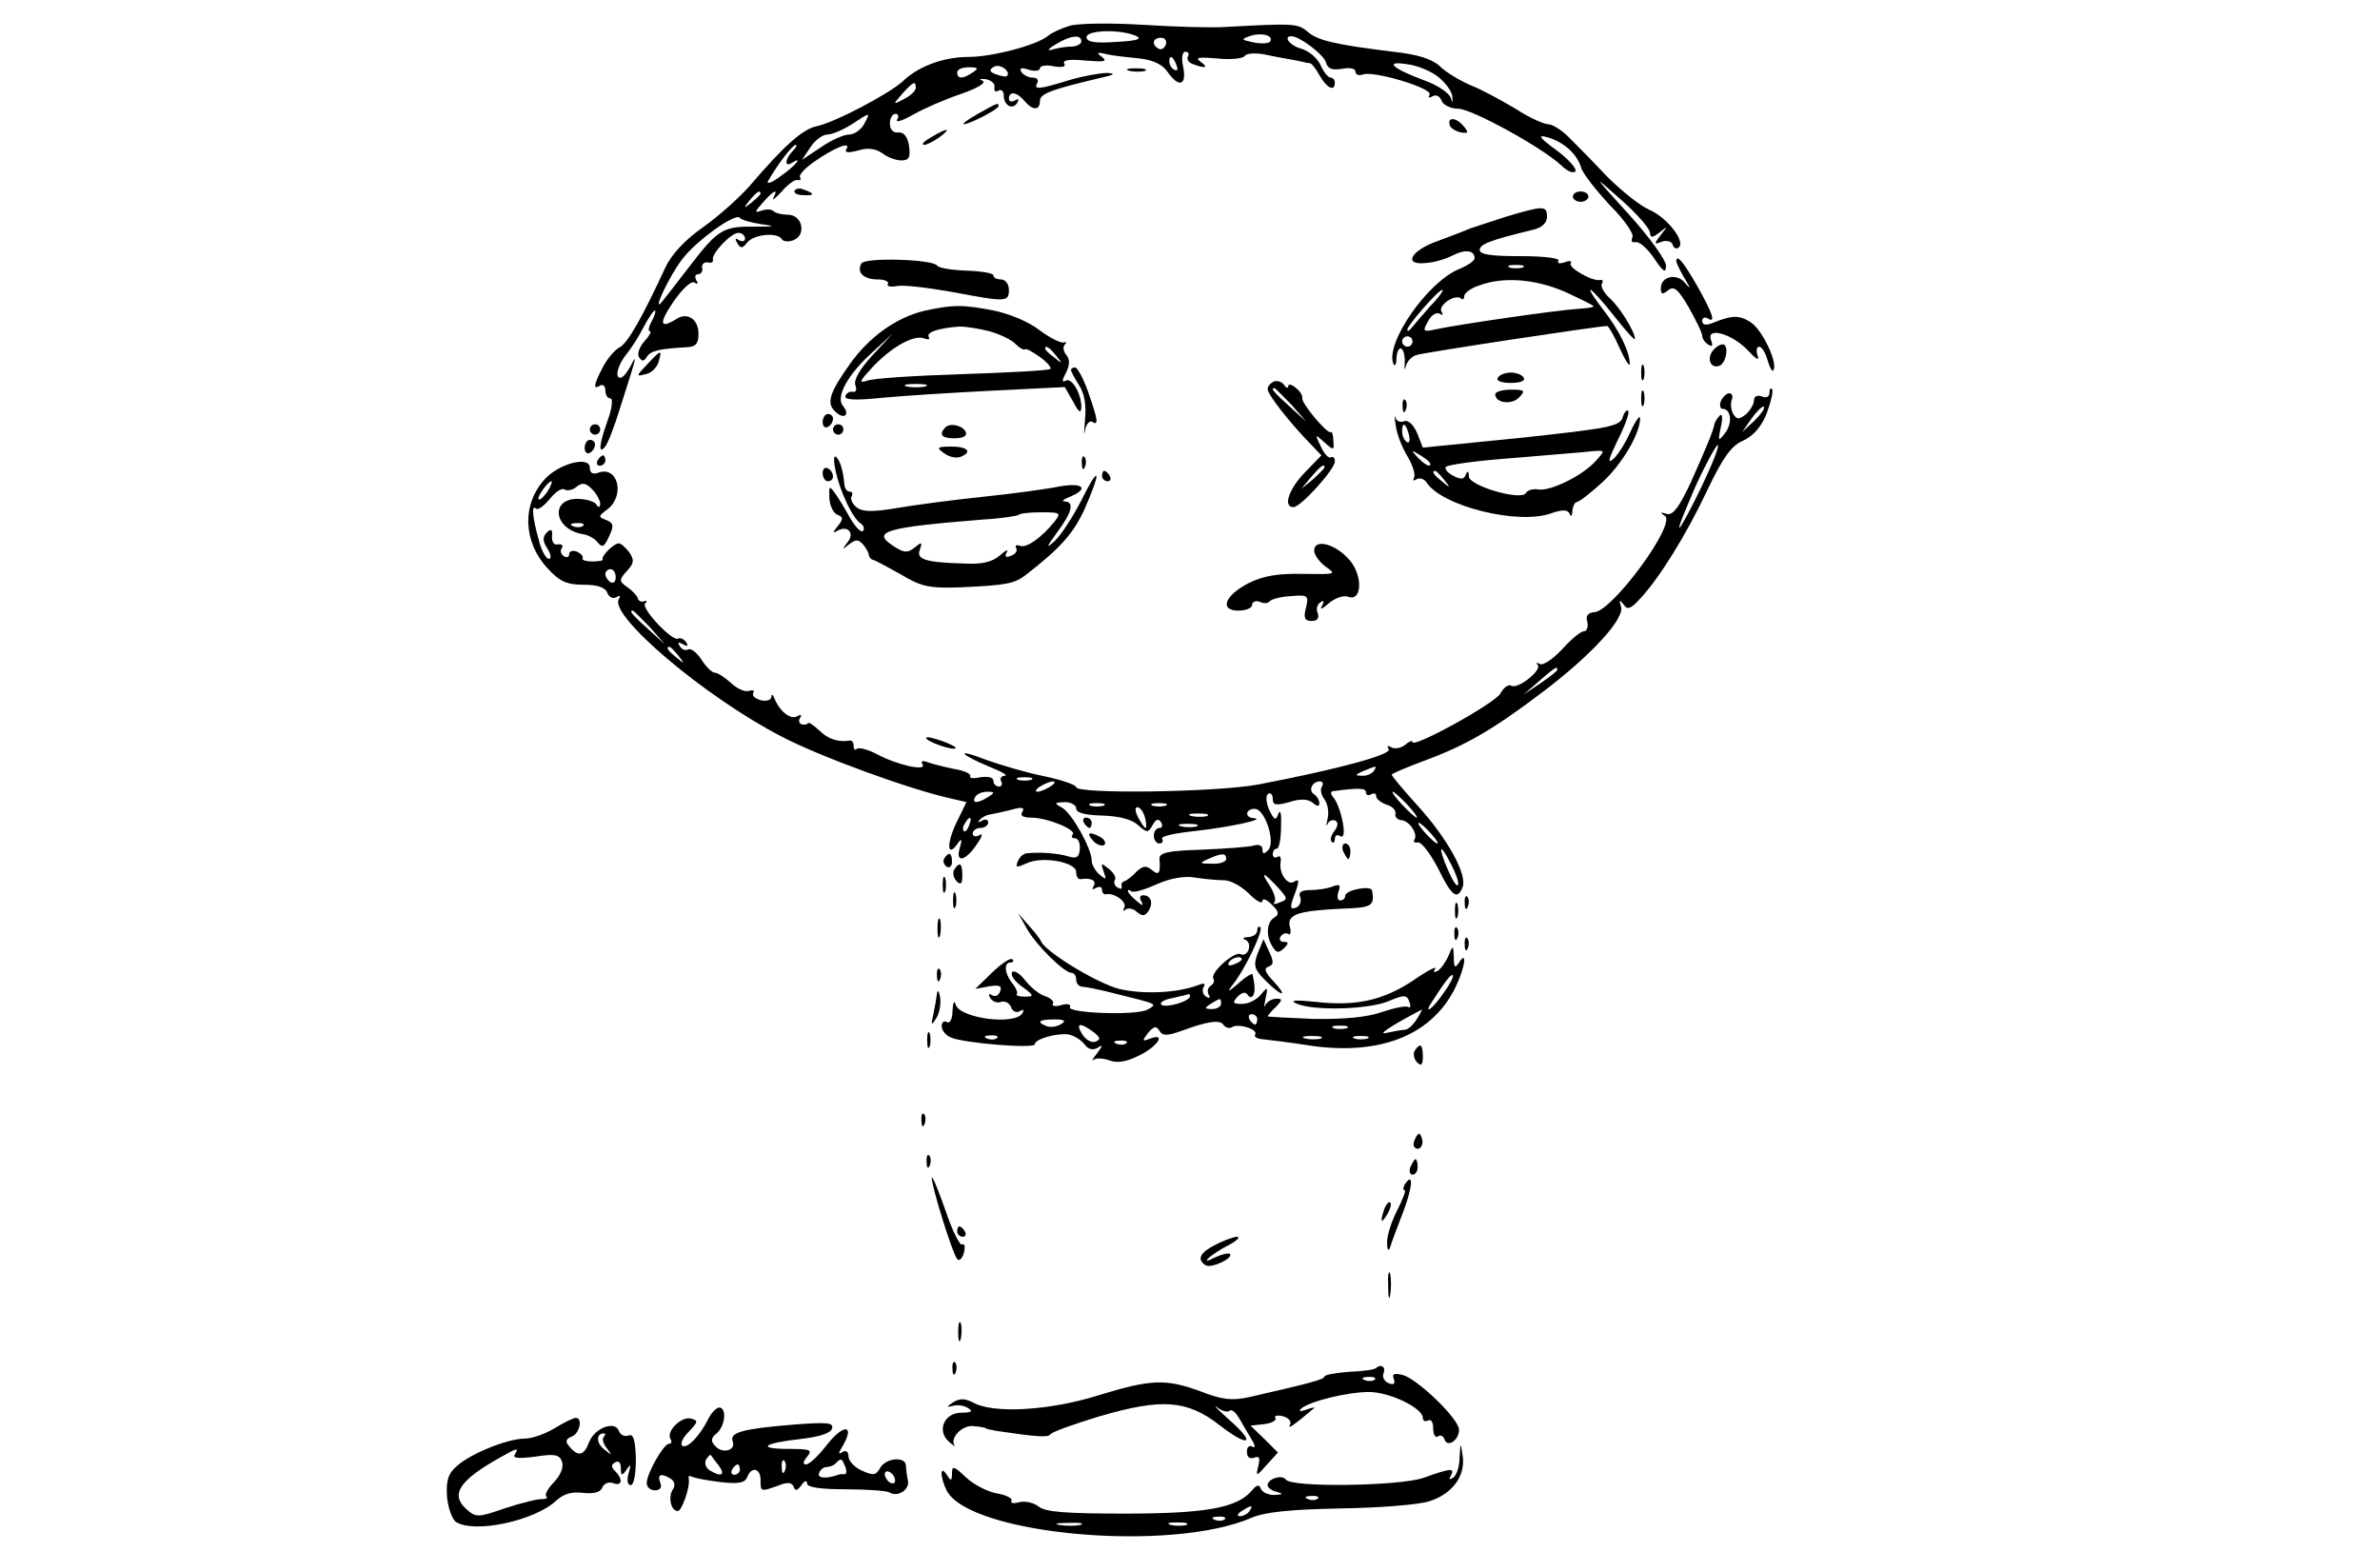 <?xml version="1.0" standalone="no"?>
<!DOCTYPE svg PUBLIC "-//W3C//DTD SVG 20010904//EN"
 "http://www.w3.org/TR/2001/REC-SVG-20010904/DTD/svg10.dtd">
<svg version="1.0" xmlns="http://www.w3.org/2000/svg"
 width="460pt" height="300pt" viewBox="0 0 460 300"
 preserveAspectRatio="xMidYMid meet">
<g transform="translate(0,300) scale(0.1,-0.1)"
fill="#000000" stroke="none">
<path d="M2067 2950 c-16 -5 -34 -13 -41 -19 -21 -18 -108 -41 -154 -41 -48 0
-97 -18 -127 -47 -26 -24 -132 -80 -167 -87 -27 -6 -62 -37 -128 -114 -19 -22
-60 -59 -91 -81 -36 -25 -62 -54 -73 -78 -44 -95 -72 -145 -88 -154 -10 -5
-25 -23 -33 -39 -18 -34 -19 -44 -5 -35 5 3 10 -1 10 -9 0 -9 4 -16 10 -16 5
0 3 -19 -5 -41 -17 -47 -19 -68 -6 -53 5 5 18 38 29 74 34 106 34 108 21 83
-7 -13 -15 -23 -20 -23 -12 0 -4 27 13 47 8 10 23 33 32 51 9 17 19 32 22 32
2 0 0 -9 -6 -20 -6 -11 -8 -20 -4 -20 4 0 -1 -9 -10 -19 -10 -11 -15 -25 -11
-31 6 -9 9 -9 15 0 7 12 23 16 78 19 17 1 22 7 22 26 0 28 -21 42 -42 29 -33
-21 -35 -9 -7 32 17 25 35 42 41 38 7 -4 8 -2 4 4 -4 7 -2 12 3 12 6 0 10 6 8
13 -1 6 4 11 11 10 6 -2 11 0 10 5 -4 11 35 52 49 52 7 0 13 -5 13 -11 0 -5
-5 -7 -12 -3 -7 5 -8 3 -3 -6 7 -11 10 -10 19 1 12 16 58 21 67 7 3 -5 13 -6
23 -2 25 10 17 49 -11 49 -11 0 -24 3 -28 7 -4 4 -14 4 -23 1 -14 -5 -14 -3 2
15 21 24 31 29 21 10 -4 -7 3 -2 16 12 12 14 26 24 31 22 5 -1 7 1 4 6 -2 4
10 17 27 29 40 28 73 41 63 25 -4 -7 2 -8 22 -3 19 6 34 4 47 -5 10 -8 27 -14
37 -14 15 0 18 6 15 28 -3 18 -10 27 -21 26 -10 -1 -16 6 -16 17 0 11 5 19 11
19 5 0 7 -5 3 -11 -4 -7 11 -2 32 10 21 12 63 30 93 40 31 11 48 21 40 25 -8
3 -5 4 6 3 11 -2 19 -9 17 -16 -1 -7 2 -10 8 -6 5 3 10 -1 10 -9 0 -20 17 -29
26 -15 4 8 3 9 -4 5 -7 -4 -12 -2 -12 3 0 16 16 13 30 -4 16 -19 30 -19 30 0
0 14 22 22 115 44 28 6 33 9 15 10 -14 0 -47 -6 -74 -14 -58 -18 -69 -19 -61
-5 3 6 -1 10 -9 10 -8 0 -18 5 -22 11 -4 8 0 9 15 4 11 -3 21 -2 21 3 0 5 12
7 26 4 17 -3 25 -1 21 5 -4 7 10 9 41 6 36 -3 43 -2 32 7 -12 8 -10 10 10 5
14 -3 42 -6 63 -8 25 -3 43 -11 53 -25 22 -32 38 -28 31 8 -4 18 -2 30 4 30 6
0 8 -4 5 -9 -3 -5 1 -12 10 -15 24 -9 31 -7 14 5 -11 8 -3 9 33 6 26 -3 50 0
53 5 3 5 20 6 37 3 18 -4 41 -8 52 -10 11 -2 22 -4 25 -5 3 -1 8 -2 11 -2 3 1
12 -10 19 -23 14 -25 30 -33 30 -15 0 6 -4 10 -8 10 -5 0 -14 11 -20 25 -6 13
-23 27 -37 31 -21 5 -36 24 -19 24 16 0 63 -36 67 -51 3 -12 12 -15 31 -12 15
3 26 1 26 -6 0 -5 6 -8 14 -5 21 8 137 -27 129 -39 -3 -6 -1 -7 6 -3 6 4 14 0
17 -8 3 -9 18 -16 32 -16 26 0 161 -74 199 -109 12 -12 24 -17 28 -12 3 5 -14
24 -37 41 -33 24 -37 30 -18 25 32 -9 58 -32 66 -59 3 -11 29 -44 56 -73 29
-29 47 -56 43 -62 -3 -7 -1 -10 6 -9 7 2 23 -12 36 -31 18 -27 23 -30 23 -14
0 10 -32 55 -72 99 -70 77 -71 78 -16 29 31 -27 56 -56 57 -64 1 -11 4 -11 19
0 16 13 16 13 2 -5 -14 -18 -13 -19 2 -13 9 3 19 1 21 -6 2 -7 8 -9 12 -5 13
12 -24 59 -58 73 -18 8 -54 37 -82 65 -27 29 -61 63 -74 76 -13 13 -31 24 -39
24 -8 0 -37 13 -63 30 -27 16 -65 37 -86 45 -21 9 -48 25 -60 37 -15 14 -43
23 -90 28 -114 14 -147 22 -166 39 -19 16 -28 16 -157 9 -25 -2 -97 0 -160 4
-63 4 -128 3 -143 -2z m128 -19 c14 -6 4 -10 -38 -12 -41 -3 -57 0 -57 9 0 14
63 16 95 3z m260 -11 c-2 -4 -17 -5 -32 -2 -24 5 -25 6 -8 12 22 8 47 2 40
-10z m-365 0 c0 -5 -9 -10 -19 -10 -11 0 -28 -3 -38 -6 -10 -3 -7 2 7 10 29
18 50 20 50 6z m163 -7 c-3 -7 -9 -10 -14 -7 -14 8 -11 21 5 21 8 0 12 -6 9
-14z m21 -39 c3 -8 2 -12 -4 -9 -6 3 -10 10 -10 16 0 14 7 11 14 -7z m-328
-21 c-2 -2 -11 0 -20 3 -14 5 -15 9 -5 15 12 7 34 -10 25 -18z m833 -1 c14
-11 27 -28 28 -38 1 -14 1 -15 -3 -3 -3 9 -26 25 -52 34 -62 23 -77 38 -33 31
19 -2 46 -13 60 -24z m-899 8 c-19 -13 -30 -13 -30 0 0 6 10 10 23 10 18 0 19
-2 7 -10z m-110 -30 c0 -5 -10 -15 -22 -21 -23 -12 -23 -12 -4 10 21 23 26 26
26 11z m-100 -70 c-6 -11 -19 -20 -29 -20 -10 0 -35 -11 -55 -25 l-36 -24 16
24 c9 14 24 25 33 25 9 0 30 9 46 19 38 25 38 25 25 1z m-138 -52 c-15 -15
-16 -32 -2 -23 24 15 7 -6 -22 -26 -17 -13 -28 -16 -23 -8 19 33 47 69 53 69
3 0 1 -5 -6 -12z m-62 -82 c0 -2 -8 -10 -17 -17 -16 -13 -17 -12 -4 4 13 16
21 21 21 13z m0 -59 c30 -4 29 -5 -10 -5 -62 1 -72 -5 -126 -75 -26 -34 -51
-66 -56 -72 -17 -18 15 50 39 82 26 36 105 93 113 82 3 -4 21 -9 40 -12z"/>
<path d="M2183 2863 c9 -2 23 -2 30 0 6 3 -1 5 -18 5 -16 0 -22 -2 -12 -5z"/>
<path d="M1890 2780 c-19 -11 -31 -19 -27 -20 11 0 67 29 67 35 0 7 -1 7 -40
-15z"/>
<path d="M2802 2758 c2 -6 12 -12 22 -14 14 -2 15 0 5 12 -14 17 -32 19 -27 2z"/>
<path d="M1800 2735 c-14 -8 -20 -14 -14 -15 5 0 19 7 30 15 24 18 16 19 -16
0z"/>
<path d="M1536 2632 c-3 -4 4 -9 15 -9 23 -2 25 3 4 10 -8 4 -16 3 -19 -1z"/>
<path d="M3040 2620 c0 -5 7 -10 15 -10 8 0 15 5 15 10 0 6 -7 10 -15 10 -8 0
-15 -4 -15 -10z"/>
<path d="M2910 2581 c-30 -10 -62 -20 -70 -23 -8 -4 -36 -14 -62 -24 -53 -19
-67 -48 -20 -42 15 1 38 8 51 15 24 12 41 9 41 -6 0 -5 -13 -14 -30 -21 -61
-25 -143 -143 -127 -183 3 -6 6 -2 6 11 1 13 5 21 10 18 4 -3 7 -16 6 -28 -1
-13 0 -15 2 -6 2 9 12 20 21 22 15 5 352 56 368 56 3 0 14 -19 24 -42 11 -24
20 -38 20 -31 0 23 -21 66 -51 104 -17 22 -28 39 -25 39 3 0 24 -23 46 -51 22
-28 40 -48 40 -44 0 14 -29 61 -49 79 -11 10 -18 23 -15 28 3 4 2 8 -3 7 -14
-4 -63 24 -57 32 3 5 -3 6 -12 2 -10 -3 -15 -2 -12 3 4 5 -27 9 -73 9 -56 0
-79 3 -79 12 0 11 20 19 103 39 17 4 27 13 27 25 0 22 -7 22 -80 0z m33 -98
c-7 -2 -19 -2 -25 0 -7 3 -2 5 12 5 14 0 19 -2 13 -5z m82 -47 c30 -14 55 -26
55 -28 0 -2 -15 -4 -32 -5 -35 -2 -224 -29 -271 -39 -27 -6 -28 -5 -17 15 6
12 16 18 22 15 7 -4 8 -3 4 4 -7 12 27 35 38 25 3 -3 6 -1 6 5 0 5 12 15 28
20 47 18 109 13 167 -12z m-261 -28 c-16 -18 -32 -37 -36 -42 -5 -6 -8 -7 -8
-3 0 8 60 77 68 77 3 0 -7 -15 -24 -32z m-34 -68 c0 -5 -4 -10 -10 -10 -5 0
-10 5 -10 10 0 6 5 10 10 10 6 0 10 -4 10 -10z"/>
<path d="M1665 2491 c-10 -17 4 -31 31 -31 14 0 23 -4 20 -9 -3 -4 5 -6 17 -4
13 3 60 -3 106 -11 106 -20 111 -20 111 4 0 11 -7 20 -15 20 -8 0 -15 3 -15 8
0 4 -23 8 -52 9 -28 1 -54 5 -57 10 -9 12 -138 16 -146 4z"/>
<path d="M3240 2495 c0 -3 7 -18 16 -33 12 -20 12 -22 1 -9 -16 20 -47 13 -47
-10 0 -12 3 -13 14 -4 11 9 19 3 40 -33 14 -25 26 -49 26 -55 0 -5 5 -13 12
-17 8 -5 9 -2 5 9 -10 27 43 11 72 -21 16 -17 22 -20 18 -9 -3 9 -2 17 3 17 5
0 12 -11 16 -25 4 -14 9 -24 11 -21 11 11 -20 78 -43 93 -23 15 -37 14 -76 -2
-11 -4 -18 -3 -18 5 0 6 5 8 10 5 17 -11 11 8 -20 63 -27 47 -40 62 -40 47z"/>
<path d="M1785 2399 c-53 -13 -105 -50 -142 -102 -40 -56 -46 -76 -29 -92 17
-17 30 -7 15 11 -14 17 9 60 58 104 l38 35 -39 -42 c-24 -26 -36 -47 -33 -57
4 -9 1 -15 -5 -13 -6 1 -12 -3 -14 -8 -3 -8 19 -9 68 -4 40 4 137 10 215 14
l141 7 16 -28 c11 -21 15 -24 16 -11 0 27 -19 59 -31 51 -7 -4 -6 2 1 15 8 16
8 26 1 35 -6 7 -7 16 -3 20 4 4 3 6 -3 4 -5 -1 -26 9 -46 24 -20 16 -59 32
-89 38 -61 12 -80 11 -135 -1z m127 -39 c21 -6 44 -17 51 -25 8 -8 16 -12 18
-10 3 2 15 -5 29 -15 14 -10 23 -21 20 -23 -3 -3 -79 -7 -170 -10 -91 -3 -174
-8 -185 -13 -16 -5 -13 0 10 25 36 39 81 65 101 57 8 -3 12 -2 9 3 -5 9 19 17
60 20 11 0 37 -4 57 -9z m129 -47 c13 -16 12 -17 -3 -4 -10 7 -18 15 -18 17 0
8 8 3 21 -13z m-253 -60 c-10 -2 -26 -2 -35 0 -10 3 -2 5 17 5 19 0 27 -2 18
-5z"/>
<path d="M3312 2324 c-14 -15 -7 -37 11 -31 12 4 19 35 9 41 -4 2 -13 -2 -20
-10z"/>
<path d="M1251 2296 c-22 -23 -22 -24 -3 -19 11 2 22 13 25 24 7 24 5 24 -22
-5z"/>
<path d="M3172 2280 c0 -14 2 -19 5 -12 2 6 2 18 0 25 -3 6 -5 1 -5 -13z"/>
<path d="M2070 2285 c0 -3 7 -16 16 -30 10 -16 14 -38 11 -67 -2 -24 -2 -33 0
-20 2 12 9 20 14 17 13 -9 11 4 -8 58 -9 26 -21 47 -25 47 -4 0 -8 -2 -8 -5z"/>
<path d="M2895 2270 c-4 -6 7 -10 25 -10 18 0 29 4 25 10 -3 6 -15 10 -25 10
-10 0 -22 -4 -25 -10z"/>
<path d="M2463 2263 c-7 -3 -13 -9 -13 -15 0 -10 42 -64 82 -105 l22 -23 -32
-33 c-31 -32 -43 -67 -22 -67 14 0 79 72 80 88 0 7 -3 11 -8 8 -4 -2 -13 7
-19 21 -12 25 -12 25 7 8 18 -16 19 -16 17 4 0 11 -3 18 -5 16 -6 -5 -58 57
-55 66 1 4 -4 13 -12 19 -8 7 -15 9 -15 4 0 -5 -4 -4 -8 2 -4 6 -13 9 -19 7z
m33 -45 l29 -33 -32 29 c-31 28 -38 36 -30 36 2 0 16 -15 33 -32z m64 -121 c0
-2 -10 -12 -22 -23 l-23 -19 19 23 c18 21 26 27 26 19z"/>
<path d="M2890 2238 c0 -17 32 -21 46 -6 13 13 11 15 -16 15 -16 0 -30 -4 -30
-9z"/>
<path d="M3172 2230 c0 -14 2 -19 5 -12 2 6 2 18 0 25 -3 6 -5 1 -5 -13z"/>
<path d="M3420 2241 c0 -8 -7 -11 -15 -7 -9 3 -15 0 -15 -8 0 -7 -7 -19 -16
-27 -13 -10 -17 -10 -24 1 -4 7 -6 19 -3 27 3 7 1 13 -5 13 -5 0 -12 -7 -16
-15 -3 -8 -1 -15 3 -15 17 0 20 -28 5 -47 -13 -17 -14 -16 -8 12 4 17 3 27 -2
22 -5 -5 -9 -12 -10 -15 -2 -13 -16 -47 -46 -114 -23 -49 -35 -65 -47 -61 -12
4 -13 2 -3 -4 22 -16 -101 -183 -136 -186 -13 -1 -18 -7 -14 -19 2 -10 -1 -18
-7 -18 -6 0 -25 -16 -42 -35 -18 -19 -37 -32 -43 -28 -6 3 -8 3 -4 -2 9 -10
-39 -48 -51 -40 -6 3 -15 -4 -21 -15 -10 -19 -170 -107 -170 -94 0 4 -7 1 -15
-6 -8 -6 -20 -8 -26 -4 -7 4 -9 3 -5 -4 6 -10 -95 -38 -252 -68 -80 -15 -352
-19 -352 -5 0 4 -28 14 -62 21 -35 7 -85 22 -113 32 -59 23 -52 11 8 -14 23
-9 36 -17 29 -17 -7 -1 -10 -5 -7 -11 3 -5 1 -10 -4 -10 -6 0 -11 5 -11 11 0
7 -10 9 -25 7 -13 -3 -22 -2 -20 2 3 4 -11 11 -31 14 -19 4 -43 10 -51 13 -10
4 -14 2 -10 -4 9 -14 -48 -2 -89 20 -17 9 -34 13 -38 10 -3 -4 -6 -1 -6 5 0 7
-3 11 -7 11 -23 -4 -43 3 -59 19 -10 9 -19 16 -21 15 -10 -8 -23 -1 -17 9 4 7
3 8 -5 4 -12 -8 -34 9 -44 34 -3 8 -6 10 -6 3 -1 -6 -10 -9 -21 -6 -11 3 -17
9 -14 14 3 5 -1 6 -8 4 -8 -3 -23 4 -35 15 -12 11 -26 20 -31 20 -6 0 -17 11
-26 25 -9 14 -21 23 -26 20 -5 -3 -12 0 -16 6 -5 8 -3 9 6 4 9 -5 11 -4 6 4
-4 6 -11 9 -15 7 -11 -7 -73 59 -64 68 5 4 3 6 -2 4 -6 -2 -11 1 -12 5 -1 5
-10 15 -20 22 -17 12 -17 14 -1 32 14 15 14 21 4 36 -7 9 -16 17 -20 17 -10 0
-36 -27 -31 -31 2 -2 -7 -4 -20 -4 -13 0 -21 3 -19 6 2 4 -3 9 -11 13 -8 3
-15 1 -15 -5 0 -6 -5 -7 -10 -4 -6 4 -8 11 -4 16 3 5 0 8 -8 7 -7 -2 -12 5
-11 16 1 13 -2 15 -10 7 -9 -9 -8 -17 1 -31 7 -11 8 -20 3 -20 -6 0 -15 17
-20 38 -12 42 -14 68 -5 59 4 -3 15 5 26 18 11 14 24 23 29 19 6 -3 16 -1 23
5 11 9 18 8 30 -4 9 -9 16 -22 16 -28 0 -8 -3 -9 -8 -1 -4 5 -20 10 -37 10
-52 -1 -44 -58 10 -68 11 -1 25 -9 30 -16 9 -11 13 -9 22 11 10 21 9 26 -5 32
-16 6 -16 7 1 20 36 26 22 87 -18 71 -9 -3 -15 0 -15 10 0 24 -60 8 -87 -22
-45 -49 -42 -122 6 -173 23 -25 37 -31 69 -31 27 0 42 -5 46 -16 3 -8 11 -12
17 -8 7 4 9 3 5 -4 -19 -31 165 -188 314 -265 74 -39 252 -104 332 -121 l26
-6 -20 -41 c-19 -40 -17 -68 3 -39 8 11 9 9 4 -9 -9 -30 12 -25 34 9 10 14 11
21 4 16 -7 -4 -13 -2 -13 3 0 6 7 11 15 11 8 0 15 5 15 11 0 5 -6 7 -12 3 -7
-4 -9 -3 -5 1 4 5 13 10 20 11 7 1 25 5 41 9 21 6 27 5 22 -4 -5 -7 1 -11 17
-11 31 0 90 -24 80 -33 -3 -4 -1 -7 5 -7 6 0 10 -9 9 -21 -1 -15 -6 -19 -22
-14 -19 6 -55 9 -81 6 -7 -1 -14 -8 -17 -16 -5 -12 -2 -12 18 -3 30 14 95 2
95 -17 0 -8 3 -14 8 -14 20 3 32 -2 26 -13 -4 -7 -3 -8 4 -4 7 4 12 2 12 -3 0
-6 3 -10 8 -9 16 3 41 -15 35 -26 -3 -6 -3 -8 2 -4 4 4 15 3 22 -4 11 -9 16
-9 23 2 10 16 4 30 -11 30 -6 0 -7 -6 -3 -12 5 -9 2 -9 -9 1 -9 7 -17 16 -17
19 0 3 3 3 6 0 3 -4 25 2 49 13 27 12 55 17 76 13 19 -3 44 -5 55 -5 12 0 33
-11 48 -26 14 -14 26 -21 26 -14 0 6 8 3 18 -7 14 -13 15 -19 5 -25 -15 -9
-17 -36 -3 -57 7 -12 12 -12 22 -2 9 9 9 12 -1 12 -7 0 -9 5 -6 10 4 6 10 8
15 5 4 -3 6 4 3 14 -6 24 16 31 100 35 59 2 64 5 59 35 -2 11 -52 1 -52 -10 0
-5 -4 -9 -10 -9 -5 0 -6 8 -3 17 5 13 2 15 -11 10 -10 -4 -29 -7 -43 -7 -18 0
-24 -4 -20 -14 3 -8 -1 -17 -8 -20 -11 -4 -12 0 -5 20 12 31 12 37 1 30 -12
-8 -29 16 -26 37 2 9 -1 15 -6 11 -5 -3 -9 0 -9 5 0 6 3 11 8 11 4 0 8 19 8
43 1 23 -1 34 -5 25 -5 -15 -8 -13 -18 7 -6 15 -7 27 -2 31 5 3 9 -2 9 -10 0
-12 6 -13 32 -6 21 7 36 6 45 -1 9 -8 13 -8 13 -1 0 6 -5 14 -10 17 -12 7 -4
25 11 25 6 0 7 -5 4 -10 -4 -6 -1 -17 5 -25 6 -8 9 -24 6 -37 -3 -13 -3 -17 0
-10 3 6 10 9 15 6 6 -3 5 -11 -2 -20 -6 -8 -9 -17 -5 -21 3 -3 6 -1 6 6 0 7 5
9 11 5 14 -8 2 54 -13 74 -6 6 -7 13 -2 13 51 7 64 6 64 -2 0 -6 5 -7 10 -4 6
3 10 2 10 -4 0 -5 9 -12 20 -16 11 -3 19 -11 17 -18 -1 -6 4 -11 11 -12 15 0
33 -26 26 -37 -3 -5 0 -7 6 -6 7 2 24 -21 39 -49 27 -56 38 -63 48 -37 9 24
-29 93 -86 156 -28 31 -51 58 -51 61 0 2 28 14 63 27 79 29 133 60 229 133 94
71 159 142 151 165 -4 13 -3 14 5 4 7 -11 14 -9 31 10 38 40 91 126 131 211
30 63 46 85 68 95 20 9 36 26 47 54 8 22 13 43 10 46 -3 3 -5 0 -5 -7z m-29
-54 l-24 -22 19 27 c10 14 21 24 23 22 3 -3 -6 -15 -18 -27z m-102 -127 c-21
-44 -41 -80 -43 -80 -3 0 12 36 31 80 20 44 40 80 43 80 4 0 -10 -36 -31 -80z
m-2231 -10 c-7 -10 -14 -17 -17 -15 -4 4 18 35 25 35 2 0 -1 -9 -8 -20z m69
-66 c-3 -3 -12 -4 -19 -1 -8 3 -5 6 6 6 11 1 17 -2 13 -5z m63 -100 c0 -8 -4
-12 -10 -9 -5 3 -10 10 -10 16 0 5 5 9 10 9 6 0 10 -7 10 -16z m66 -96 l29
-33 -32 29 c-31 28 -38 36 -30 36 2 0 16 -15 33 -32z m55 -55 c13 -16 12 -17
-3 -4 -17 13 -22 21 -14 21 2 0 10 -8 17 -17z m1699 -27 c0 -3 -15 -14 -32
-26 l-33 -22 30 26 c31 27 35 29 35 22z m-355 -196 c-3 -5 -14 -10 -23 -9 -14
0 -13 2 3 9 27 11 27 11 20 0z m-662 -17 c-7 -2 -19 -2 -25 0 -7 3 -2 5 12 5
14 0 19 -2 13 -5z m37 -13 c-8 -5 -19 -10 -25 -10 -5 0 -3 5 5 10 8 5 20 10
25 10 6 0 3 -5 -5 -10z m-120 -20 c-20 -13 -33 -13 -25 0 3 6 14 10 23 10 15
0 15 -2 2 -10z m810 -15 c13 -14 21 -25 18 -25 -2 0 -15 11 -28 25 -13 14 -21
25 -18 25 2 0 15 -11 28 -25z m-640 -7 c0 -9 17 -13 50 -14 32 -1 57 -7 69
-18 18 -16 20 -16 29 0 6 11 11 13 16 5 4 -6 2 -11 -3 -11 -6 0 -11 -7 -11
-15 0 -8 5 -15 11 -15 5 0 8 4 5 9 -3 5 25 11 63 15 64 7 141 23 114 25 -18 1
-16 18 2 18 20 0 41 -65 26 -80 -8 -8 -11 -8 -11 2 0 7 -7 10 -17 7 -10 -3
-55 -6 -101 -8 -66 -2 -82 -6 -81 -18 2 -28 -1 -33 -15 -21 -11 9 -17 8 -30
-4 -8 -9 -19 -17 -23 -18 -4 -1 -7 -6 -5 -10 1 -5 -2 -6 -8 -2 -6 3 -8 10 -5
15 3 4 -3 14 -12 21 -15 12 -16 12 -10 -5 6 -16 5 -17 -8 -6 -8 7 -15 19 -15
27 0 23 -38 91 -57 102 -16 9 -16 10 5 11 12 0 22 -6 22 -12z m53 5 c-7 -2
-19 -2 -25 0 -7 3 -2 5 12 5 14 0 19 -2 13 -5z m120 0 c-7 -2 -19 -2 -25 0 -7
3 -2 5 12 5 14 0 19 -2 13 -5z m-40 -23 c3 -11 3 -20 1 -20 -2 0 -8 9 -14 20
-6 11 -7 20 -2 20 6 0 12 -9 15 -20z m120 3 c-7 -2 -21 -2 -30 0 -10 3 -4 5
12 5 17 0 24 -2 18 -5z m-460 -18 c-3 -9 -8 -14 -10 -11 -3 3 -2 9 2 15 9 16
15 13 8 -4z m440 -2 c-7 -2 -21 -2 -30 0 -10 3 -4 5 12 5 17 0 24 -2 18 -5z
m452 -13 c10 -11 16 -20 13 -20 -3 0 -13 9 -23 20 -10 11 -16 20 -13 20 3 0
13 -9 23 -20z m40 -61 c9 -17 15 -34 13 -39 -2 -5 -11 9 -20 30 -20 47 -15 53
7 9z m-435 11 c0 -5 -12 -10 -27 -9 -25 0 -26 1 -8 9 27 12 35 12 35 0z m99
-54 c20 -22 21 -24 4 -30 -9 -4 -14 -4 -10 0 4 4 0 18 -8 31 -20 30 -14 29 14
-1z"/>
<path d="M2095 1410 c3 -5 8 -10 11 -10 2 0 4 5 4 10 0 6 -5 10 -11 10 -5 0
-7 -4 -4 -10z"/>
<path d="M2112 1376 c7 -8 17 -12 22 -9 4 3 2 9 -5 14 -22 13 -31 11 -17 -5z"/>
<path d="M2711 2214 c0 -11 3 -14 6 -6 3 7 2 16 -1 19 -3 4 -6 -2 -5 -13z"/>
<path d="M2698 2176 c2 -16 13 -43 23 -59 10 -17 15 -35 12 -40 -3 -6 -1 -7 5
-3 6 3 14 1 19 -6 29 -46 177 -83 241 -60 23 8 32 7 36 -1 2 -7 5 -4 5 6 1 9
5 17 9 17 4 0 26 17 49 38 38 35 73 94 73 124 0 7 -9 -5 -19 -27 -10 -22 -25
-46 -34 -53 -11 -9 -7 3 10 38 14 28 23 53 20 56 -3 3 -8 -3 -11 -13 -5 -17
-29 -21 -196 -39 l-190 -19 -11 28 c-7 16 -17 26 -25 23 -7 -3 -15 0 -17 7 -2
7 -2 -1 1 -17z m25 -16 c3 -11 1 -18 -4 -14 -5 3 -9 12 -9 20 0 20 7 17 13 -6z
m41 -59 c-2 -3 -12 3 -22 13 -16 17 -16 18 5 5 12 -7 20 -15 17 -18z m320 8
c-25 -28 -86 -58 -110 -55 -10 2 -22 -1 -25 -7 -10 -15 -109 14 -110 32 0 11
-2 12 -6 4 -3 -10 -10 -10 -25 -2 -11 6 -17 14 -13 17 4 4 62 12 131 17 68 6
136 11 151 13 26 2 26 2 7 -19z m-293 -36 c13 -16 12 -17 -3 -4 -17 13 -22 21
-14 21 2 0 10 -8 17 -17z"/>
<path d="M1590 2184 c0 -8 5 -12 10 -9 6 3 10 10 10 16 0 5 -4 9 -10 9 -5 0
-10 -7 -10 -16z"/>
<path d="M1140 2170 c0 -5 5 -10 10 -10 6 0 10 5 10 10 0 6 -4 10 -10 10 -5 0
-10 -4 -10 -10z"/>
<path d="M1610 2170 c0 -5 5 -10 10 -10 6 0 10 5 10 10 0 6 -4 10 -10 10 -5 0
-10 -4 -10 -10z"/>
<path d="M1827 2174 c-13 -14 -7 -21 18 -21 15 0 24 4 22 11 -4 13 -30 20 -40
10z"/>
<path d="M1130 2134 c0 -8 5 -12 10 -9 6 3 10 10 10 16 0 5 -4 9 -10 9 -5 0
-10 -7 -10 -16z"/>
<path d="M1825 2124 c9 -7 23 -10 31 -7 24 9 15 20 -17 20 -28 0 -30 -2 -14
-13z"/>
<path d="M1155 2110 c-3 -5 -1 -10 4 -10 6 0 11 5 11 10 0 6 -2 10 -4 10 -3 0
-8 -4 -11 -10z"/>
<path d="M1615 2090 c9 -41 33 -92 49 -102 6 -4 7 -10 4 -14 -4 -4 -15 8 -25
25 -10 18 -23 40 -30 49 -10 14 -11 13 -10 -11 1 -15 8 -29 16 -32 11 -4 11
-8 0 -22 -10 -12 -10 -14 -1 -9 20 12 35 -4 20 -22 -11 -15 -11 -15 3 -4 13
10 18 10 27 0 6 -7 11 -16 11 -20 1 -5 4 -9 9 -10 4 -1 28 -14 53 -28 40 -24
55 -27 115 -25 90 4 105 7 128 25 67 52 92 81 113 128 33 75 28 86 -7 15 -17
-33 -40 -68 -52 -79 -17 -15 -16 -12 5 17 29 39 34 59 15 60 -7 0 -3 4 10 9
38 16 25 28 -20 20 -24 -5 -90 -14 -148 -20 -58 -6 -133 -16 -168 -22 -47 -8
-66 -7 -77 2 -8 7 -12 16 -9 21 3 5 1 9 -4 9 -5 0 -9 6 -10 13 -2 26 -8 47
-16 54 -5 4 -5 -8 -1 -27z m424 -97 c-26 -32 -54 -52 -67 -48 -7 3 -11 1 -8
-4 3 -5 -1 -12 -10 -15 -10 -4 -13 -2 -8 7 4 6 -2 4 -13 -6 -15 -13 -35 -18
-69 -16 -75 2 -94 8 -86 27 5 15 3 15 -10 4 -14 -11 -21 -11 -43 4 -41 27 -12
35 175 50 35 2 66 7 69 9 2 3 22 5 44 5 36 0 38 -1 26 -17z"/>
<path d="M2091 2104 c0 -11 3 -14 6 -6 3 7 2 16 -1 19 -3 4 -6 -2 -5 -13z"/>
<path d="M1590 2086 c0 -9 5 -16 10 -16 6 0 10 4 10 9 0 6 -4 13 -10 16 -5 3
-10 -1 -10 -9z"/>
<path d="M2130 2080 c0 -5 5 -10 11 -10 5 0 7 5 4 10 -3 6 -8 10 -11 10 -2 0
-4 -4 -4 -10z"/>
<path d="M2540 1936 c0 -8 10 -22 22 -31 22 -15 20 -15 -44 -14 -49 1 -77 -4
-105 -18 -46 -24 -57 -53 -19 -53 14 0 26 5 26 11 0 6 7 9 15 6 8 -4 16 -3 19
1 3 4 21 9 41 10 33 3 35 1 29 -23 -5 -19 -2 -25 11 -25 11 0 15 5 12 15 -4 8
-1 17 5 21 7 5 8 2 3 -7 -5 -8 1 -6 13 5 12 10 28 16 37 13 27 -11 30 39 4 70
-27 32 -69 43 -69 19z"/>
<path d="M1790 1574 c0 -7 52 -25 57 -20 2 2 -10 8 -26 14 -17 6 -31 9 -31 6z"/>
<path d="M2596 1355 c4 -8 8 -15 10 -15 2 0 4 7 4 15 0 8 -4 15 -10 15 -5 0
-7 -7 -4 -15z"/>
<path d="M1825 1341 c-3 -5 -1 -12 5 -16 5 -3 10 1 10 9 0 18 -6 21 -15 7z"/>
<path d="M1844 1319 c-3 -6 -1 -16 5 -22 8 -8 11 -5 11 11 0 24 -5 28 -16 11z"/>
<path d="M1822 1290 c0 -14 2 -19 5 -12 2 6 2 18 0 25 -3 6 -5 1 -5 -13z"/>
<path d="M1842 1260 c0 -14 2 -19 5 -12 2 6 2 18 0 25 -3 6 -5 1 -5 -13z"/>
<path d="M2831 1254 c0 -11 3 -14 6 -6 3 7 2 16 -1 19 -3 4 -6 -2 -5 -13z"/>
<path d="M2812 1240 c0 -14 2 -19 5 -12 2 6 2 18 0 25 -3 6 -5 1 -5 -13z"/>
<path d="M1812 1205 c0 -16 2 -22 5 -12 2 9 2 23 0 30 -3 6 -5 -1 -5 -18z"/>
<path d="M1985 1205 c18 -32 72 -85 86 -85 5 0 9 -6 9 -13 0 -8 6 -14 13 -14
6 0 35 -6 62 -13 85 -21 82 -20 63 -31 -21 -12 -158 -7 -150 5 3 5 -5 7 -16 4
-12 -4 -20 -2 -17 2 3 5 -4 11 -15 15 -11 3 -28 17 -39 31 -11 14 -22 20 -25
15 -3 -5 5 -18 20 -28 23 -17 23 -19 5 -19 -11 0 -18 2 -16 5 3 2 -1 11 -7 19
-16 19 -19 42 -5 42 5 0 7 3 4 6 -4 4 -21 -8 -39 -25 l-33 -32 27 5 c20 3 25
1 21 -10 -3 -8 -10 -11 -16 -7 -6 4 -7 1 -3 -6 5 -7 14 -10 21 -7 7 2 16 -2
19 -10 3 -9 11 -12 17 -8 8 4 9 3 5 -4 -14 -24 -122 -10 -129 17 -3 9 -5 3 -6
-12 0 -16 -5 -26 -11 -22 -5 3 -10 0 -10 -8 0 -8 8 -18 18 -22 25 -11 162 -22
162 -13 0 10 42 22 65 19 10 -2 24 -10 31 -19 7 -10 16 -12 25 -7 11 7 11 5
-1 -11 -8 -10 -11 -16 -6 -12 4 4 18 3 30 -1 14 -6 33 -3 55 8 37 17 57 46 24
34 -16 -6 -16 -5 -4 11 11 13 16 14 22 4 6 -10 15 -10 43 0 51 19 75 22 81 11
4 -5 11 -7 16 -4 12 8 51 -4 45 -14 -3 -4 3 -8 12 -9 9 -1 53 -6 97 -13 135
-19 235 22 279 115 18 38 22 71 6 46 -8 -12 -10 -10 -10 10 -1 24 -2 24 -10 4
-5 -12 -14 -25 -21 -30 -7 -4 -10 -3 -5 4 4 6 -16 -4 -43 -23 -58 -38 -109
-50 -189 -41 -38 4 -50 3 -37 -3 32 -15 139 -12 178 4 31 13 36 13 41 -1 3 -8
2 -13 -2 -10 -5 3 -28 -2 -52 -10 -28 -10 -74 -14 -132 -13 -48 2 -88 4 -88 5
0 1 7 10 16 18 13 14 13 16 1 16 -9 0 -18 -6 -21 -12 -3 -7 -3 -2 0 12 5 23 4
24 -9 8 -8 -10 -24 -18 -36 -18 -18 0 -20 2 -9 14 8 8 15 10 19 4 4 -6 8 -6
11 -2 4 8 4 17 -1 41 0 3 -13 -4 -28 -18 -19 -16 -22 -17 -12 -4 24 29 61 106
55 113 -3 3 -6 0 -6 -6 0 -7 -8 -12 -17 -13 -10 0 -13 -3 -6 -5 7 -3 9 -12 6
-20 -3 -7 -9 -11 -15 -8 -11 7 -59 -35 -53 -47 3 -4 1 -10 -5 -14 -6 -4 -7
-11 -4 -17 4 -7 2 -8 -5 -4 -6 4 -8 12 -5 18 5 8 1 9 -11 4 -40 -15 -106 -18
-152 -7 -43 11 -143 72 -151 92 -2 5 -13 19 -24 31 l-20 23 17 -30z m415 -59
c0 -2 -7 -7 -16 -10 -8 -3 -12 -2 -9 4 6 10 25 14 25 6z m390 -65 c-20 -30
-40 -44 -23 -18 27 42 38 56 41 52 2 -2 -6 -18 -18 -34z m-490 -6 c0 -10 -45
-23 -55 -17 -5 4 4 10 20 13 17 4 31 7 33 8 1 0 2 -1 2 -4z m60 -15 c0 -5 -8
-10 -17 -10 -15 0 -16 2 -3 10 19 12 20 12 20 0z m378 -30 c-7 -11 -17 -20
-23 -20 -5 0 -21 -3 -35 -6 -20 -5 9 14 68 45 1 0 -3 -8 -10 -19z m-308 0 c0
-5 -2 -10 -4 -10 -3 0 -8 5 -11 10 -3 6 -1 10 4 10 6 0 11 -4 11 -10z m-379
-9 c-8 -5 -20 -7 -28 -4 -21 8 -15 13 15 13 20 0 23 -3 13 -9z m62 -15 c14
-11 15 -15 4 -19 -7 -3 -19 4 -25 14 -14 22 -5 24 21 5z m490 7 c-7 -2 -19 -2
-25 0 -7 3 -2 5 12 5 14 0 19 -2 13 -5z m-676 -19 c-3 -3 -12 -4 -19 -1 -8 3
-5 6 6 6 11 1 17 -2 13 -5z m626 -1 c-7 -2 -21 -2 -30 0 -10 3 -4 5 12 5 17 0
24 -2 18 -5z m90 0 c-7 -2 -19 -2 -25 0 -7 3 -2 5 12 5 14 0 19 -2 13 -5z
m-466 -9 c-3 -3 -12 -4 -19 -1 -8 3 -5 6 6 6 11 1 17 -2 13 -5z"/>
<path d="M2811 1194 c0 -11 3 -14 6 -6 3 7 2 16 -1 19 -3 4 -6 -2 -5 -13z"/>
<path d="M2831 1174 c0 -11 3 -14 6 -6 3 7 2 16 -1 19 -3 4 -6 -2 -5 -13z"/>
<path d="M2431 1158 c-9 -24 -7 -31 15 -53 32 -32 45 -33 15 -1 -16 17 -19 25
-9 28 10 4 10 10 1 29 l-11 24 -11 -27z"/>
<path d="M1811 1114 c0 -11 3 -14 6 -6 3 7 2 16 -1 19 -3 4 -6 -2 -5 -13z"/>
<path d="M1811 1080 c-1 -8 -4 -26 -7 -40 -5 -22 -4 -23 6 -7 6 10 9 28 7 40
-2 12 -5 15 -6 7z"/>
<path d="M1792 990 c0 -14 2 -19 5 -12 2 6 2 18 0 25 -3 6 -5 1 -5 -13z"/>
<path d="M2734 969 c-3 -6 -1 -16 5 -22 8 -8 11 -5 11 11 0 24 -5 28 -16 11z"/>
<path d="M1781 834 c0 -11 3 -14 6 -6 3 7 2 16 -1 19 -3 4 -6 -2 -5 -13z"/>
<path d="M2736 801 c-4 -7 -5 -15 -2 -18 9 -9 19 4 14 18 -4 11 -6 11 -12 0z"/>
<path d="M1791 754 c0 -11 3 -14 6 -6 3 7 2 16 -1 19 -3 4 -6 -2 -5 -13z"/>
<path d="M2726 745 c-3 -8 -1 -15 4 -15 6 0 10 7 10 15 0 8 -2 15 -4 15 -2 0
-6 -7 -10 -15z"/>
<path d="M1801 724 c-1 -15 40 -147 49 -157 4 -5 10 1 13 12 3 12 1 19 -3 16
-5 -3 -20 28 -33 67 -14 40 -26 68 -26 62z"/>
<path d="M2715 711 c-3 -6 -4 -11 0 -11 3 0 -4 -18 -15 -40 -11 -21 -20 -50
-19 -62 0 -14 3 -17 6 -8 2 8 14 39 25 68 18 47 21 80 3 53z"/>
<path d="M2676 665 c-9 -26 -7 -32 5 -12 6 10 9 21 6 23 -2 3 -7 -2 -11 -11z"/>
<path d="M1850 620 c0 -5 5 -10 11 -10 5 0 7 5 4 10 -3 6 -8 10 -11 10 -2 0
-4 -4 -4 -10z"/>
<path d="M2348 594 c-29 -15 -35 -28 -18 -39 11 -7 55 14 47 22 -3 2 -16 -1
-29 -7 -13 -7 -19 -8 -13 -2 6 6 24 18 40 26 17 9 23 16 15 16 -8 -1 -27 -8
-42 -16z"/>
<path d="M2683 515 c0 -22 2 -30 4 -17 2 12 2 30 0 40 -3 9 -5 -1 -4 -23z"/>
<path d="M1852 425 c0 -16 2 -22 5 -12 2 9 2 23 0 30 -3 6 -5 -1 -5 -18z"/>
<path d="M1841 354 c0 -11 3 -14 6 -6 3 7 2 16 -1 19 -3 4 -6 -2 -5 -13z"/>
<path d="M2659 356 c-3 -3 -26 -6 -52 -7 -26 -2 -47 -6 -47 -9 0 -6 -33 -14
-146 -40 -33 -7 -52 -5 -93 11 -68 25 -96 24 -200 -8 -93 -29 -200 -35 -239
-14 -17 9 -27 9 -40 1 -13 -9 -13 -10 -1 -7 9 3 22 1 30 -4 10 -6 7 -9 -13 -9
-33 0 -48 -35 -24 -56 9 -8 14 -11 11 -8 -10 15 15 41 37 38 13 -1 23 -3 23
-4 0 -1 9 -3 20 -5 80 -12 100 -13 105 -7 3 5 46 20 95 35 120 35 169 32 232
-17 58 -45 72 -36 18 11 -22 20 -32 30 -22 23 9 -7 20 -10 24 -6 3 3 11 -3 17
-13 6 -10 17 -29 24 -41 8 -12 9 -19 3 -16 -6 4 -11 0 -11 -9 0 -11 5 -15 14
-12 10 4 12 0 8 -16 -5 -21 -4 -21 16 2 l22 24 -26 26 -27 26 27 3 c14 2 24 7
21 12 -3 4 4 6 15 3 11 -3 17 -10 13 -17 -5 -9 8 0 47 33 3 2 -4 1 -15 -3 -12
-4 -16 -4 -10 2 16 14 89 32 131 32 40 0 104 -31 104 -50 0 -6 5 -8 10 -5 6 3
10 -3 10 -15 0 -12 4 -19 9 -16 5 4 11 1 13 -6 6 -16 28 -1 28 19 0 21 -80 98
-109 106 -17 4 -21 2 -17 -8 3 -9 0 -12 -10 -8 -8 3 -13 12 -10 19 5 13 -5 19
-15 10z m-2 -22 c-3 -3 -12 -4 -19 -1 -8 3 -5 6 6 6 11 1 17 -2 13 -5z"/>
<path d="M1369 258 c-17 -34 -41 -58 -50 -52 -5 3 0 15 12 27 19 20 19 22 3
26 -19 3 -47 -26 -38 -40 3 -5 2 -9 -3 -9 -10 0 -43 -57 -43 -76 0 -8 7 -14
16 -14 10 0 14 6 10 15 -6 16 2 19 21 7 7 -5 9 -13 3 -21 -9 -15 -3 -41 10
-41 8 0 25 49 21 63 -1 5 2 6 7 3 4 -2 28 -7 54 -10 35 -4 47 -2 52 9 8 22 26
18 26 -5 0 -23 0 -23 34 -11 17 7 26 7 30 -2 3 -9 7 -8 15 3 6 9 11 10 11 3 0
-7 25 -11 75 -11 41 0 79 -3 84 -6 16 -10 39 5 36 22 -2 9 -4 23 -4 30 -1 18
-39 15 -50 -5 -8 -14 -13 -15 -35 -5 -14 6 -26 19 -26 27 0 10 -5 13 -12 9 -7
-5 -8 -3 -2 7 29 47 5 50 -30 4 -15 -19 -32 -35 -38 -35 -7 0 -6 5 2 15 11 13
6 15 -35 15 -63 0 -51 11 21 19 36 4 59 11 62 20 4 12 -9 13 -74 8 -98 -8
-124 -15 -118 -32 7 -18 -19 -25 -33 -10 -10 10 -9 16 2 25 17 14 20 50 5 50
-5 0 -15 -10 -21 -22z m20 -90 c14 -19 5 -23 -18 -9 -7 5 -10 14 -6 21 4 6 8
10 9 8 1 -2 8 -11 15 -20z m128 -10 c-3 -8 -6 -5 -6 6 -1 11 2 17 5 13 3 -3 4
-12 1 -19z m117 7 c3 -8 2 -14 -2 -14 -4 1 -9 0 -12 -1 -22 -8 -41 -7 -37 3 2
7 9 12 15 12 5 0 14 3 18 8 10 10 11 9 18 -8z m-204 -5 c0 -5 -5 -10 -11 -10
-5 0 -7 5 -4 10 3 6 8 10 11 10 2 0 4 -4 4 -10z m300 -21 c0 -6 -4 -7 -10 -4
-5 3 -10 11 -10 16 0 6 5 7 10 4 6 -3 10 -11 10 -16z"/>
<path d="M1072 240 c-18 -11 -44 -20 -57 -20 -34 0 -105 -29 -132 -53 -17 -15
-21 -28 -19 -60 2 -21 10 -43 17 -48 36 -23 152 2 194 41 14 13 30 18 52 15
21 -2 33 1 37 10 3 8 12 12 21 9 17 -7 20 7 4 23 -8 8 -8 13 0 17 6 4 11 0 11
-11 0 -15 2 -16 11 -3 8 12 9 10 4 -7 -4 -14 -2 -23 4 -23 6 0 10 21 10 51 -1
36 -5 49 -14 45 -8 -3 -16 1 -19 9 -7 20 -46 6 -57 -21 -10 -27 -21 -30 -38
-10 -9 10 -8 15 4 20 15 5 22 36 8 36 -5 0 -23 -9 -41 -20z m95 -17 c-4 -3 -1
-13 6 -22 11 -14 10 -14 -5 -2 -16 12 -16 31 -1 31 4 0 3 -3 0 -7z m-172 -34
c-5 -7 7 -8 39 -4 38 6 47 4 52 -9 4 -11 -2 -26 -15 -40 -12 -12 -19 -25 -15
-28 3 -3 -1 -5 -8 -5 -7 1 -39 -7 -70 -17 -55 -19 -58 -19 -77 -2 -31 28 -13
55 63 98 37 21 39 21 31 7z"/>
<path d="M2821 183 c0 -17 -6 -35 -13 -39 -7 -4 -8 -3 -4 4 9 16 0 15 -53 -4
-47 -16 -257 -19 -266 -3 -7 10 -35 1 -35 -11 0 -5 8 -11 18 -13 13 -4 12 -5
-5 -6 -12 0 -23 5 -26 12 -3 9 -8 8 -18 -4 -28 -33 -89 -44 -245 -44 -113 0
-155 3 -167 14 -9 7 -26 11 -37 8 -11 -3 -18 -2 -15 3 3 4 -10 11 -28 14 -18
3 -45 17 -60 31 -23 22 -27 23 -27 8 0 -15 -2 -16 -10 -3 -14 21 -13 -5 0 -31
46 -85 433 -120 589 -52 26 11 74 16 171 18 74 1 152 7 173 14 44 14 70 49 64
88 -4 27 -4 27 -6 -4z m-274 -79 c-3 -3 -12 -4 -19 -1 -8 3 -5 6 6 6 11 1 17
-2 13 -5z m-132 -24 c-3 -5 -12 -10 -18 -10 -7 0 -6 4 3 10 19 12 23 12 15 0z
m-48 -16 c-3 -3 -12 -4 -19 -1 -8 3 -5 6 6 6 11 1 17 -2 13 -5z m-279 -11
c-10 -2 -28 -2 -40 0 -13 2 -5 4 17 4 22 1 32 -1 23 -4z m205 0 c-7 -2 -21 -2
-30 0 -10 3 -4 5 12 5 17 0 24 -2 18 -5z"/>
</g>
</svg>
